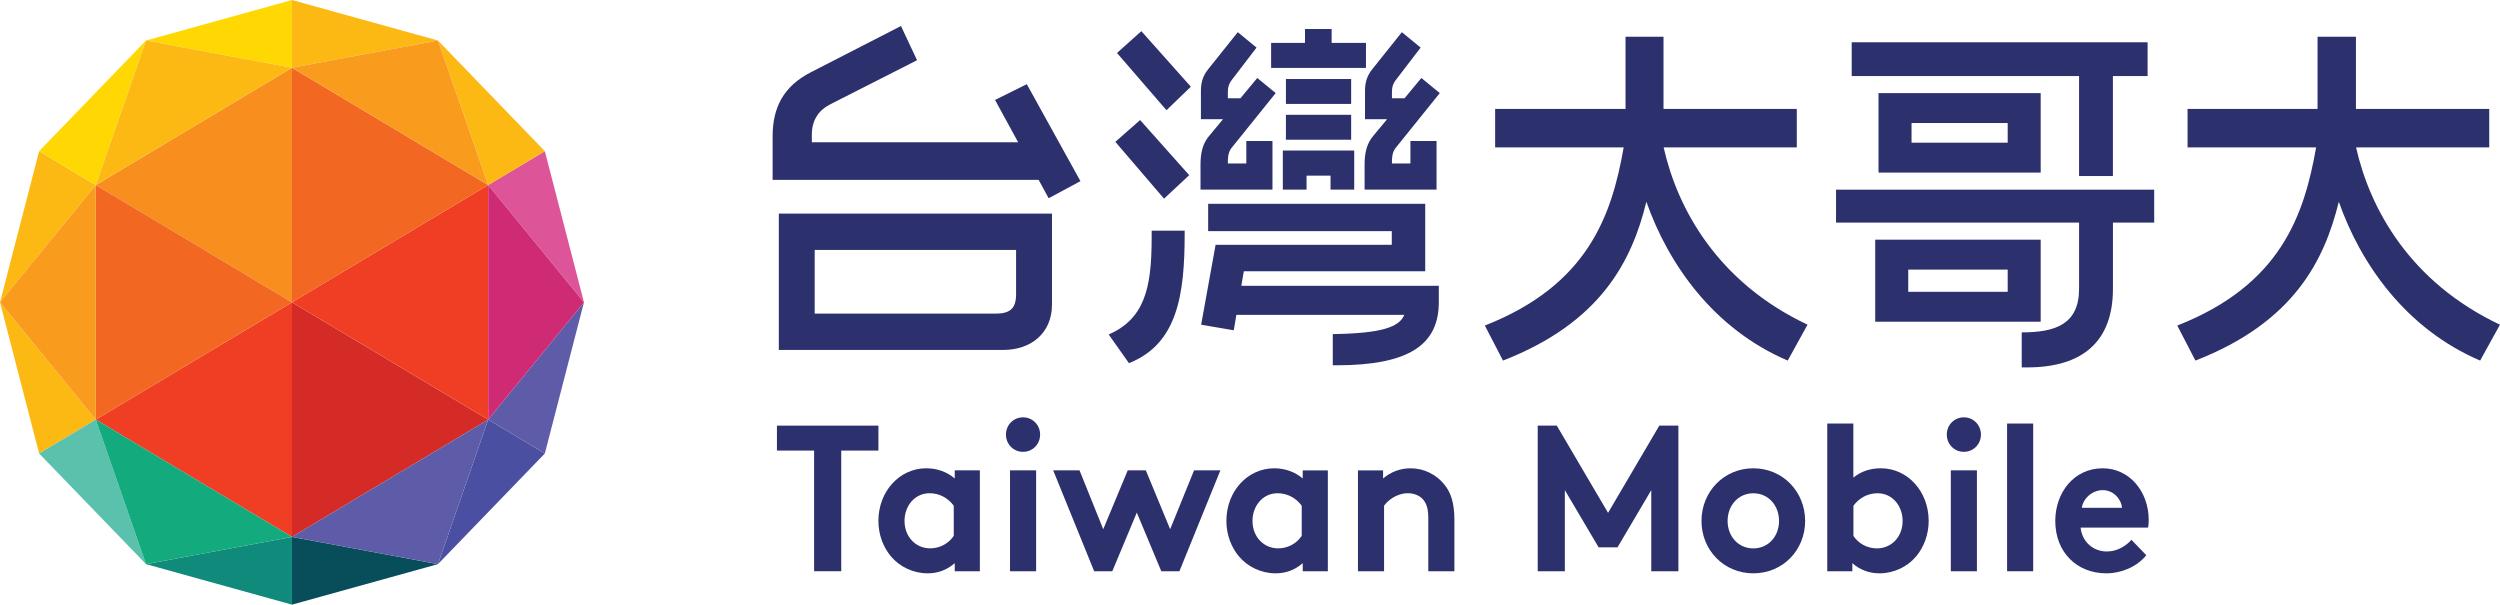 <svg width="281" height="68" viewBox="0 0 281 68" fill="none" xmlns="http://www.w3.org/2000/svg">
<path d="M98.734 47.841V50.645H94.555V64.205H91.506V50.645H87.327V47.841H98.73H98.734Z" fill="#2C306D"/>
<path d="M110.136 64.208H107.313V63.298C106.409 64.092 105.373 64.442 104.264 64.442C102.64 64.442 101.104 63.695 100.132 62.525C99.275 61.496 98.733 60.093 98.733 58.551C98.733 55.209 101.126 52.635 104.107 52.635C105.348 52.635 106.456 53.054 107.313 53.779V52.869H110.136V64.208ZM107.199 56.843C106.589 56 105.617 55.439 104.49 55.439C102.776 55.439 101.668 56.913 101.668 58.547C101.668 60.323 102.909 61.634 104.559 61.634C105.663 61.634 106.635 61.073 107.202 60.23V56.839L107.199 56.843Z" fill="#2C306D"/>
<path d="M114.989 46.908C116.051 46.908 116.908 47.751 116.908 48.847C116.908 49.943 116.051 50.786 114.989 50.786C113.928 50.786 113.07 49.943 113.07 48.847C113.07 47.751 113.928 46.908 114.989 46.908ZM116.46 64.208H113.526V52.869H116.46V64.208Z" fill="#2C306D"/>
<path d="M125.018 64.208H122.985L118.379 52.869H121.338L124.003 59.484L126.758 52.869H128.792L131.525 59.484L134.212 52.869H137.171L132.565 64.208H130.531L127.777 57.616L125.022 64.208H125.018Z" fill="#2C306D"/>
<path d="M149.249 64.209H146.426V63.299C145.522 64.093 144.485 64.442 143.377 64.442C141.752 64.442 140.217 63.696 139.245 62.526C138.387 61.497 137.846 60.093 137.846 58.552C137.846 55.209 140.238 52.636 143.219 52.636C144.46 52.636 145.568 53.055 146.426 53.78V52.87H149.249V64.209ZM146.311 56.844C145.701 56.001 144.729 55.44 143.603 55.44C141.888 55.44 140.78 56.914 140.78 58.548C140.78 60.324 142.021 61.635 143.671 61.635C144.776 61.635 145.748 61.074 146.314 60.231V56.84L146.311 56.844Z" fill="#2C306D"/>
<path d="M152.635 64.209V52.87H155.458V53.78C156.293 53.078 157.33 52.636 158.55 52.636C160.063 52.636 161.441 53.338 162.345 54.459C163.066 55.347 163.474 56.495 163.474 58.433V64.209H160.54V58.199C160.54 57.078 160.293 56.491 159.884 56.071C159.5 55.674 158.912 55.44 158.234 55.44C156.993 55.44 155.974 56.257 155.569 56.844V64.209H152.635Z" fill="#2C306D"/>
<path d="M180.749 57.638L186.506 47.841H188.651V64.208H185.602V55.09L181.807 61.52H179.684L175.889 55.09V64.208H172.84V47.841H174.985L180.742 57.638H180.749Z" fill="#2C306D"/>
<path d="M197.073 52.636C200.391 52.636 202.898 55.276 202.898 58.552C202.898 61.828 200.391 64.442 197.073 64.442C193.755 64.442 191.248 61.824 191.248 58.552C191.248 55.28 193.755 52.636 197.073 52.636ZM197.073 61.639C198.788 61.639 199.964 60.261 199.964 58.552C199.964 56.844 198.791 55.444 197.073 55.444C195.355 55.444 194.182 56.847 194.182 58.552C194.182 60.257 195.355 61.639 197.073 61.639Z" fill="#2C306D"/>
<path d="M205.383 64.208V47.606H208.318V53.686C209.175 52.984 210.215 52.635 211.41 52.635C214.39 52.635 216.783 55.209 216.783 58.552C216.783 60.093 216.241 61.497 215.384 62.526C214.412 63.696 212.877 64.442 211.252 64.442C210.147 64.442 209.107 64.093 208.203 63.298V64.208H205.38H205.383ZM208.321 60.234C208.884 61.077 209.856 61.638 210.965 61.638C212.615 61.638 213.856 60.327 213.856 58.552C213.856 56.914 212.751 55.443 211.033 55.443C209.903 55.443 208.935 56.004 208.325 56.847V60.238L208.321 60.234Z" fill="#2C306D"/>
<path d="M220.739 46.908C221.801 46.908 222.658 47.751 222.658 48.847C222.658 49.943 221.801 50.786 220.739 50.786C219.678 50.786 218.82 49.943 218.82 48.847C218.82 47.751 219.678 46.908 220.739 46.908ZM222.206 64.208H219.272V52.869H222.206V64.208Z" fill="#2C306D"/>
<path d="M228.53 64.208H225.596V47.606H228.53V64.208Z" fill="#2C306D"/>
<path d="M241.243 62.407C240.181 63.718 238.441 64.442 236.748 64.442C233.473 64.442 231.013 62.103 231.013 58.552C231.013 55.395 233.09 52.636 236.343 52.636C239.37 52.636 241.515 55.276 241.515 58.433C241.515 58.738 241.494 59.042 241.447 59.299H233.861C234.019 60.888 235.26 61.988 236.82 61.988C238.061 61.988 239.055 61.263 239.575 60.676L241.246 62.407H241.243ZM238.513 57.078C238.423 56.071 237.541 55.091 236.346 55.091C235.152 55.091 234.133 56.049 233.997 57.078H238.513Z" fill="#2C306D"/>
<path d="M229.373 19.399V10.467H211.145V19.399H229.373ZM214.857 13.828H225.664V16.038H214.857V13.828Z" fill="#2C306D"/>
<path d="M233.688 19.786H237.49V8.548H241.389V4.752H208.131V8.548H233.688V19.786Z" fill="#2C306D"/>
<path d="M87.539 39.332H112.77C115.922 39.332 118.243 37.412 118.243 34.24V24.012H87.539V39.332ZM91.574 28.093H114.208V33.089C114.208 34.771 113.419 35.25 111.887 35.25H91.571V28.093H91.574Z" fill="#2C306D"/>
<path d="M111.844 11.236L114.441 15.99H91.251V15.124C91.251 13.442 92.087 12.339 93.339 11.715L103.077 6.768L101.269 2.924L91.158 8.112C88.052 9.698 86.843 12.097 86.843 15.317V20.216H116.743L117.87 22.281L121.442 20.361L115.413 9.46L111.84 11.236H111.844Z" fill="#2C306D"/>
<path d="M206.37 25.018H233.688V32.461C233.688 36.495 230.951 37.36 227.242 37.36V41.297H227.845C234.108 41.297 237.494 38.367 237.494 32.461V25.018H242.132V21.319H206.37V25.018Z" fill="#2C306D"/>
<path d="M186.997 16.566H201.961V12.243H186.979V4.128H182.71V12.243H168.054V16.566H182.502C181.161 24.195 178.514 32.031 166.896 36.592L168.936 40.529C179.934 36.25 183.413 29.357 185.053 22.676C187.51 29.673 192.592 36.96 200.939 40.529L203.167 36.495C193.062 31.723 188.55 23.489 186.993 16.566H186.997Z" fill="#2C306D"/>
<path d="M229.373 26.939H210.774V36.16H229.373V26.939ZM225.664 32.799H214.487V30.303H225.664V32.799Z" fill="#2C306D"/>
<path d="M264.826 16.566H279.79V12.243H264.808V4.128H260.493V12.243H245.883V16.566H260.331C258.99 24.195 256.343 32.031 244.725 36.592L246.766 40.529C257.763 36.25 261.242 29.357 262.882 22.676C265.339 29.673 270.421 36.96 278.768 40.529L280.996 36.495C270.891 31.723 266.379 23.489 264.822 16.566H264.826Z" fill="#2C306D"/>
<path d="M129.445 26.798C129.445 32.465 128.609 35.827 124.62 37.602L126.894 40.818C132.368 38.657 133.157 33.086 133.157 26.267V25.929H129.448V26.794L129.445 26.798Z" fill="#2C306D"/>
<path d="M125.55 5.954L131.113 12.387L133.85 9.746L128.287 3.503L125.55 5.954Z" fill="#2C306D"/>
<path d="M125.363 15.942L130.837 22.33L133.667 19.689L128.147 13.494L125.363 15.942Z" fill="#2C306D"/>
<path d="M139.807 30.493H160.195V22.905H135.797V25.98H156.436V27.518H136.633L135.008 36.498L138.674 37.123L138.968 35.392H157.842C157.286 36.751 155.342 37.472 149.804 37.553V41.059H150.22C158.524 41.059 161.723 38.656 161.723 33.951V32.127H139.524L139.804 30.493H139.807Z" fill="#2C306D"/>
<path d="M142.874 7.633V4.822H146.683V3.262H149.675V4.822H153.534V7.633H142.874Z" fill="#2C306D"/>
<path d="M149.553 21.313V19.742H146.856V21.313H144.19V16.919H152.214V21.313H149.553Z" fill="#2C306D"/>
<path d="M151.87 12.903H144.538V15.704H151.87V12.903Z" fill="#2C306D"/>
<path d="M151.87 8.881H144.538V11.681H151.87V8.881Z" fill="#2C306D"/>
<path d="M140.087 18.374H138.011V18.255C138.011 17.828 138.011 17.178 138.401 16.658L143.387 10.463L141.318 8.766L139.427 11.042H138.011V10.292C138.011 9.776 138.15 9.364 138.445 8.996L141.235 5.349L139.126 3.618L135.833 7.737C135.245 8.454 134.983 9.211 134.983 10.192V13.397H137.469L135.923 15.258C135.241 16.049 134.937 17.048 134.937 18.5V21.312H143.025V15.852H140.087V18.37V18.374Z" fill="#2C306D"/>
<path d="M158.531 18.374H156.454V18.255C156.454 17.828 156.454 17.178 156.845 16.658L161.831 10.463L159.761 8.766L157.871 11.042H156.454V10.292C156.454 9.776 156.594 9.364 156.888 8.996L159.679 5.349L157.569 3.618L154.277 7.737C153.688 8.454 153.427 9.211 153.427 10.192V13.397H155.912L154.366 15.258C153.685 16.049 153.38 17.048 153.38 18.5V21.312H161.468V15.852H158.531V18.37V18.374Z" fill="#2C306D"/>
<path d="M54.872 47.164L32.816 33.98V60.349L54.872 47.164Z" fill="#D52B27"/>
<path d="M10.765 47.164L32.821 60.349V33.98L10.765 47.164Z" fill="#EF3E23"/>
<path d="M65.637 33.979L61.24 16.991L54.873 20.798L65.637 33.979Z" fill="#DE5498"/>
<path d="M54.872 47.164L49.227 63.409L61.239 50.971L54.872 47.164Z" fill="#4B4FA1"/>
<path d="M61.24 50.971L65.637 33.98L54.873 47.164L61.24 50.971Z" fill="#5E5CA8"/>
<path d="M32.817 7.614L10.765 20.799L32.817 33.98V7.614Z" fill="#F78E1E"/>
<path d="M54.872 47.163V20.798L32.816 33.979L54.872 47.163Z" fill="#EF3E23"/>
<path d="M10.765 20.798V47.163L32.821 33.983L10.765 20.798Z" fill="#F26722"/>
<path d="M32.816 67.962L49.227 63.409L32.816 60.349V67.962Z" fill="#074E5A"/>
<path d="M54.872 20.798L61.239 16.991L49.227 4.553L54.872 20.798Z" fill="#FDB913"/>
<path d="M54.872 20.799L32.816 7.614V33.984L54.872 20.799Z" fill="#F26722"/>
<path d="M4.398 16.991L0 33.979L10.764 20.798L4.398 16.991Z" fill="#FDB913"/>
<path d="M32.817 60.349L16.41 63.409L32.817 67.962V60.349Z" fill="#108A7A"/>
<path d="M10.764 20.798L16.41 4.553L4.397 16.991L10.764 20.798Z" fill="#FFD804"/>
<path d="M32.817 0L16.41 4.553L32.817 7.614V0Z" fill="#FFD804"/>
<path d="M0 33.98L4.398 50.971L10.764 47.164L0 33.98Z" fill="#FDB913"/>
<path d="M10.764 47.164L4.397 50.971L16.41 63.409L10.764 47.164Z" fill="#5AC2AC"/>
<path d="M49.227 4.553L32.816 0V7.614L49.227 4.553Z" fill="#FDB913"/>
<path d="M32.816 60.349L49.227 63.409L54.872 47.164L32.816 60.349Z" fill="#5E5CA8"/>
<path d="M10.765 47.164L16.41 63.409L32.821 60.349L10.765 47.164Z" fill="#13AA7E"/>
<path d="M54.872 20.798L49.227 4.553L32.816 7.613L54.872 20.798Z" fill="#F99B1C"/>
<path d="M54.873 20.799V47.164L65.637 33.983L54.873 20.799Z" fill="#CF2B75"/>
<path d="M32.817 7.613L16.41 4.553L10.765 20.798L32.817 7.613Z" fill="#FDB913"/>
<path d="M10.764 47.164V20.799L0 33.98L10.764 47.164Z" fill="#F99B1C"/>
</svg>

